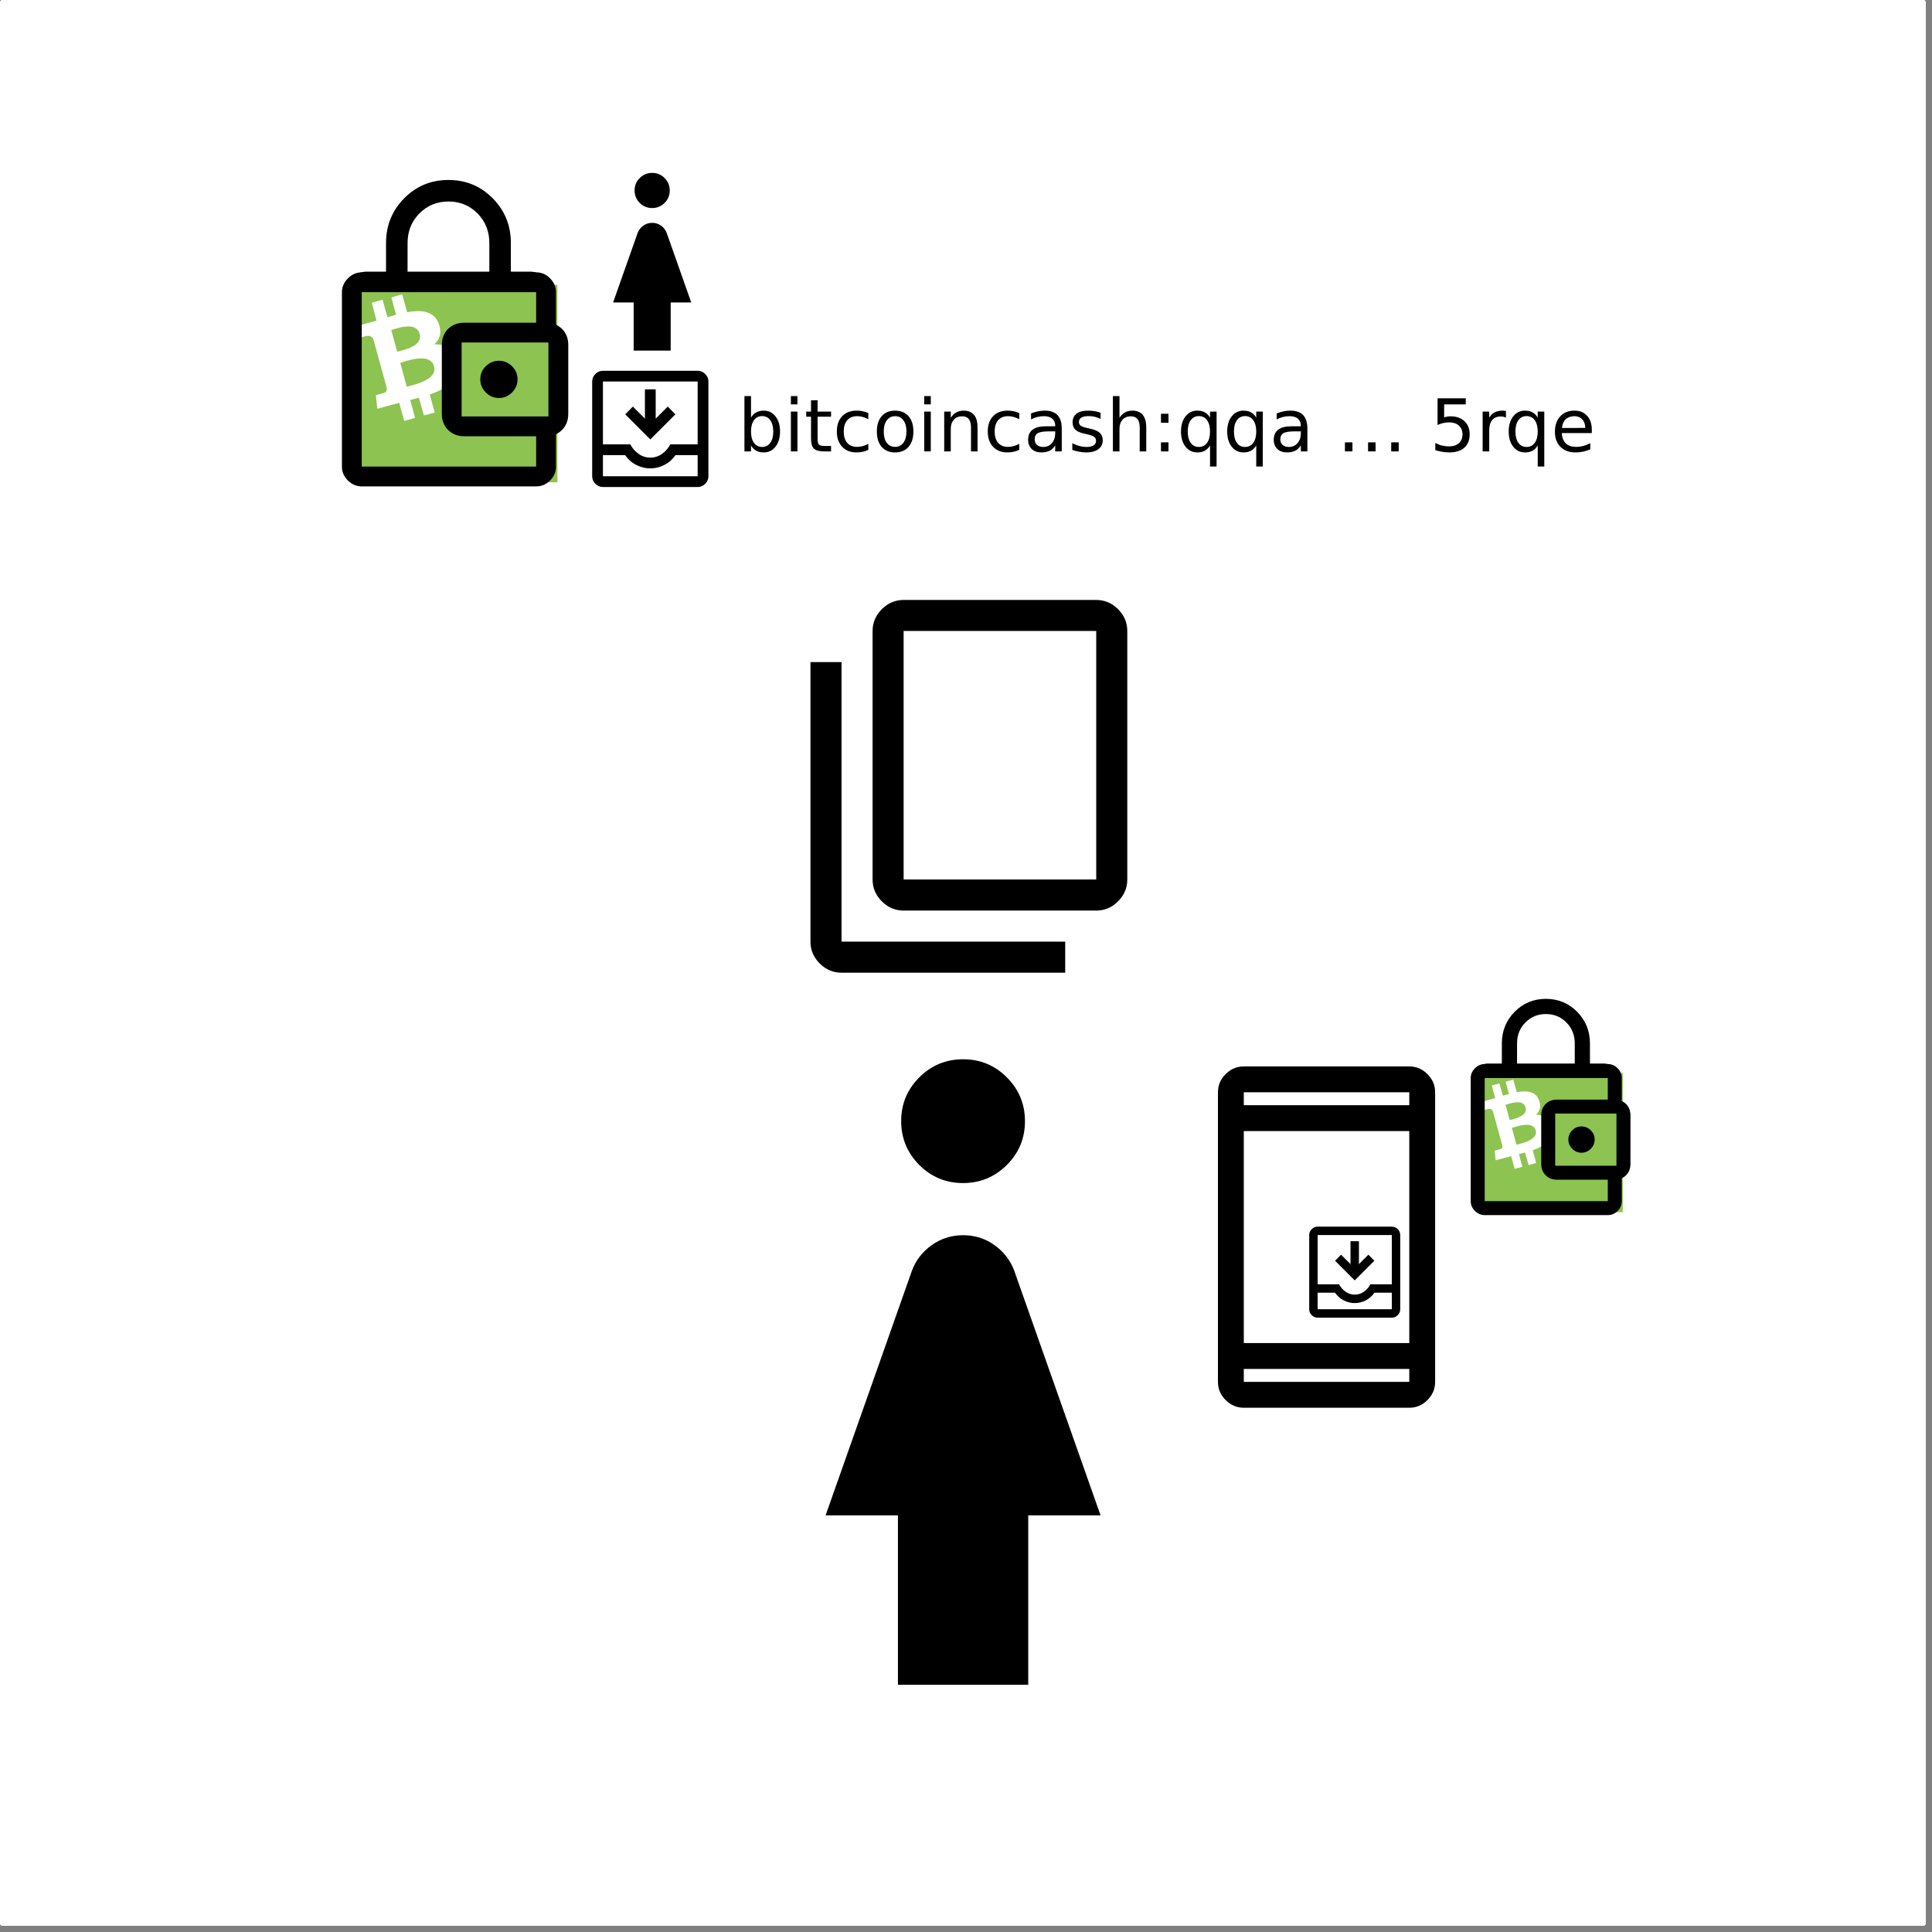 <?xml version="1.0" encoding="UTF-8" standalone="no"?>
<svg
   xmlns:dc="http://purl.org/dc/elements/1.1/"
   xmlns:cc="http://creativecommons.org/ns#"
   xmlns:rdf="http://www.w3.org/1999/02/22-rdf-syntax-ns#"
   xmlns:svg="http://www.w3.org/2000/svg"
   xmlns="http://www.w3.org/2000/svg"
   xmlns:sodipodi="http://sodipodi.sourceforge.net/DTD/sodipodi-0.dtd"
   xmlns:inkscape="http://www.inkscape.org/namespaces/inkscape"
   width="400"
   height="400"
   version="1.1"
   viewBox="0 0 105.83 105.83"
   id="svg8538"
   sodipodi:docname="08.svg"
   inkscape:version="1.0.2 (e86c870879, 2021-01-15)">
  <rect x="0" y="0" width="105.83" height="105.83" fill="#808080" stroke="none"/>
  <defs
     id="defs8542" />
  <sodipodi:namedview
     pagecolor="#ffffff"
     bordercolor="#666666"
     borderopacity="1"
     objecttolerance="10"
     gridtolerance="10"
     guidetolerance="10"
     inkscape:pageopacity="0"
     inkscape:pageshadow="2"
     inkscape:window-width="1786"
     inkscape:window-height="986"
     id="namedview8540"
     showgrid="false"
     inkscape:zoom="1.2652484"
     inkscape:cx="81.223537"
     inkscape:cy="308.61154"
     inkscape:window-x="0"
     inkscape:window-y="0"
     inkscape:window-maximized="0"
     inkscape:current-layer="svg8538"
     inkscape:document-rotation="0" />
  <rect
     style="display:inline;fill:#ffffff;fill-opacity:1;stroke:none;stroke-width:0.342;stroke-linejoin:round;stroke-miterlimit:4;stroke-dasharray:none;stroke-dashoffset:7.35;stroke-opacity:1"
     id="rect49606"
     width="105.488"
     height="105.488"
     x="0"
     y="0"
     ry="0.133" />
  <rect
     width="105.49"
     height="105.49"
     ry=".133"
     fill="#fff"
     id="rect8462"
     style="fill:#ffffff" />
  <path
     d="m52.751 64.805q-1.406 0-2.397-0.994-0.99-0.994-0.99-2.4t0.994-2.397q0.994-0.99 2.4-0.99t2.397 0.994q0.99 0.994 0.99 2.4 0 1.406-0.994 2.397-0.994 0.99-2.4 0.99zm-3.565 27.481v-9.279h-3.962l4.729-13.401q0.321-0.857 1.084-1.401 0.763-0.544 1.722-0.544 0.959 0 1.718 0.544 0.758 0.544 1.08 1.401l4.729 13.401h-3.962v9.279z"
     stroke-width=".054"
     id="path8478" />
  <path
     d="m 68.132,77.113 q -0.574,0 -0.995,-0.421 -0.421,-0.421 -0.421,-0.995 V 59.832 q 0,-0.574 0.421,-0.995 0.421,-0.421 0.995,-0.421 h 9.065 q 0.574,0 0.995,0.421 0.421,0.421 0.421,0.995 v 15.865 q 0,0.574 -0.421,0.995 -0.421,0.421 -0.995,0.421 z m 0,-2.125 v 0.708 h 9.065 v -0.708 z m 0,-1.417 h 9.065 V 61.956 h -9.065 z m 0,-13.032 h 9.065 v -0.708 h -9.065 z m 0,0 v -0.708 z m 0,14.449 v 0.708 z"
     stroke-width="0.021"
     id="path8480" />
  <path
     d="m 72.176,72.178 q -0.187,0 -0.324,-0.137 -0.137,-0.137 -0.137,-0.324 v -4.064 q 0,-0.187 0.137,-0.324 0.137,-0.137 0.324,-0.137 h 4.064 q 0.187,0 0.324,0.137 0.137,0.137 0.137,0.324 v 4.064 q 0,0.187 -0.137,0.324 -0.137,0.137 -0.324,0.137 z m 0,-0.462 h 4.064 v -0.905 h -0.951 q -0.189,0.272 -0.477,0.42 -0.287,0.148 -0.604,0.148 -0.316,0 -0.604,-0.148 -0.287,-0.148 -0.477,-0.42 h -0.951 z m 2.033,-0.799 q 0.276,0 0.5,-0.159 0.224,-0.159 0.358,-0.409 h 1.173 v -2.697 h -4.064 v 2.697 h 1.173 q 0.134,0.249 0.359,0.409 0.225,0.159 0.501,0.159 z m -0.001,-0.78 -1.076,-1.076 0.328,-0.332 0.517,0.517 v -1.256 h 0.462 v 1.256 l 0.517,-0.517 0.328,0.332 z m -2.032,1.579 h 4.064 z"
     stroke-width="0.007"
     id="path8530" />
  <path
     d="m 49.499,49.879 q -0.689,0 -1.195,-0.506 -0.506,-0.506 -0.506,-1.195 v -13.613 q 0,-0.689 0.506,-1.195 0.506,-0.506 1.195,-0.506 h 10.55 q 0.689,0 1.195,0.506 0.506,0.506 0.506,1.195 v 13.613 q 0,0.689 -0.506,1.195 -0.506,0.506 -1.195,0.506 z m 0,-1.702 h 10.55 v -13.613 h -10.55 z m -3.403,5.105 q -0.689,0 -1.195,-0.506 -0.506,-0.506 -0.506,-1.195 v -15.315 h 1.702 v 15.315 h 12.252 v 1.702 z m 3.403,-5.105 v -13.613 z"
     stroke-width="0.026"
     id="path8536" />
  <g
     id="g9985-3"
     transform="matrix(0.494,0,0,0.494,21.639,49.747)">
    <g
       id="g9973-6">
      <path
         d="m 124.414,17.231 h 6.4 v -2.24 c 0,-0.921 -0.309,-1.692 -0.926,-2.316 -0.618,-0.623 -1.375,-0.935 -2.273,-0.935 -0.898,0 -1.656,0.312 -2.273,0.935 -0.618,0.623 -0.926,1.395 -0.926,2.316 z m 4.581,14.045 h -7.781 c -0.443,0 -0.835,-0.17 -1.175,-0.509 -0.34,-0.34 -0.509,-0.731 -0.509,-1.175 V 18.915 c 0,-0.443 0.17,-0.835 0.509,-1.175 0.34,-0.34 0.731,-0.509 1.175,-0.509 h 1.516 v -2.24 c 0,-1.375 0.473,-2.542 1.419,-3.499 0.946,-0.957 2.101,-1.436 3.465,-1.436 1.364,0 2.519,0.479 3.465,1.436 0.946,0.957 1.419,2.123 1.419,3.499 v 2.24 h 1.516 c 0.443,0 0.835,0.17 1.175,0.509 0.34,0.34 0.509,0.731 0.509,1.175 v 1.903 c -0.247,-0.067 -0.504,-0.115 -0.77,-0.143 -0.267,-0.028 -0.571,-0.042 -0.914,-0.042 v -1.718 h -12.799 v 10.677 h 6.854 c 0.124,0.326 0.253,0.613 0.387,0.863 0.135,0.25 0.314,0.523 0.539,0.821 z m -7.781,-12.361 v 10.677 z"
         stroke-width="0.025"
         id="path26-1" />
    </g>
    <g
       transform="matrix(1.603,0,0,1.603,-11.128,-76.267)"
       id="g14-3-2">
      <g
         transform="matrix(0.01,0,0,0.01,80.698,59.929)"
         id="g58-6-7-9">
        <rect
           style="fill:#8dc351;fill-opacity:1;stroke-width:65.595;stroke-linejoin:round;stroke-dashoffset:7.35"
           id="rect3960-5-3"
           width="1000.355"
           height="963.94"
           x="116.863"
           y="-95.88" />
        <g
           transform="matrix(0.042,0,0,0.042,75.616,54.993)"
           fill="#8dc351"
           id="g52-2-9-1">
          <path
             d="m 7525,15989 c -349,-23 -745,-74 -1074,-139 -1411,-279 -2741,-944 -3806,-1903 -103,-94 -479,-466 -575,-572 -245,-266 -540,-648 -754,-974 -84,-128 -216,-339 -216,-346 0,-2 -17,-32 -38,-66 -48,-80 -130,-233 -220,-414 C 359,10611 82,9566 10,8445 -3,8240 -3,7750 10,7545 113,5935 655,4458 1610,3185 c 239,-319 428,-535 744,-850 286,-286 436,-420 706,-632 C 4666,442 6732,-162 8765,35 c 1734,169 3354,891 4645,2071 632,577 1156,1241 1589,2014 64,113 231,450 301,605 345,767 574,1625 659,2470 32,311 41,496 41,810 0,808 -118,1588 -356,2359 -526,1697 -1613,3186 -3064,4197 -1216,848 -2616,1332 -4135,1429 -181,11 -740,11 -920,-1 z"
             id="path50-9-2-9" />
        </g>
        <g
           transform="matrix(0.061,0,0,0.061,-103.828,-229.35)"
           fill="#ffffff"
           id="g56-1-2-4">
          <path
             d="m 7751,13046 c -6,-17 -62,-222 -127,-456 -195,-713 -262,-951 -266,-956 -3,-2 -398,103 -879,234 -481,131 -875,238 -877,237 -3,-3 -112,-1041 -112,-1071 0,-17 8,-23 33,-28 75,-14 558,-147 627,-172 101,-38 181,-113 204,-193 28,-95 21,-155 -43,-390 -33,-119 -139,-504 -236,-856 -97,-352 -239,-867 -315,-1145 -76,-278 -193,-703 -260,-945 -67,-242 -142,-514 -166,-605 -25,-91 -57,-185 -72,-210 -44,-77 -110,-138 -190,-177 -67,-34 -84,-38 -171,-41 -134,-6 -233,16 -734,162 -81,23 -120,30 -122,22 -7,-20 -247,-901 -249,-910 0,-4 87,-33 194,-62 107,-30 499,-138 870,-241 371,-102 678,-189 682,-192 4,-3 -81,-323 -188,-711 -107,-388 -192,-710 -190,-715 2,-6 28,-17 57,-24 30,-8 222,-61 428,-117 206,-57 376,-103 377,-101 1,1 88,315 193,697 106,382 194,696 196,698 2,2 137,-35 302,-83 164,-48 318,-92 343,-100 35,-10 44,-17 42,-31 -2,-11 -87,-320 -188,-689 -101,-368 -184,-674 -184,-680 0,-9 858,-250 865,-243 2,2 91,322 198,711 107,389 196,710 199,712 2,3 42,-2 89,-10 416,-74 899,-94 1184,-51 672,104 1078,440 1283,1061 196,592 97,1085 -302,1499 l -73,76 h 118 c 828,0 1344,393 1564,1190 130,470 135,910 15,1273 -41,126 -137,313 -218,427 -145,205 -419,444 -699,612 -277,166 -754,378 -1083,483 -30,10 -58,20 -62,24 -4,3 71,290 166,636 96,347 185,671 198,721 l 25,91 -426,117 c -234,64 -431,116 -436,116 -6,0 -98,-318 -204,-707 -107,-390 -195,-709 -196,-710 -1,-2 -143,35 -316,81 -173,46 -329,87 -346,91 -18,3 -33,12 -33,18 0,11 16,68 259,952 71,259 128,471 126,473 -1,1 -196,56 -433,121 l -431,118 z m 442,-2762 c 928,-243 1429,-470 1733,-785 93,-98 132,-151 179,-252 54,-113 70,-186 69,-317 0,-211 -79,-419 -214,-563 -317,-339 -883,-384 -1824,-143 -226,58 -696,197 -696,207 0,4 117,433 260,953 143,520 260,948 260,951 0,10 22,5 233,-51 z M 7391,7495 c 657,-172 1015,-321 1295,-540 97,-76 161,-145 225,-243 60,-91 87,-161 107,-277 19,-113 7,-234 -39,-369 -102,-305 -310,-473 -660,-532 -82,-13 -140,-16 -298,-11 -227,6 -400,32 -681,103 -171,42 -609,170 -618,179 -4,4 126,484 431,1588 24,87 46,147 53,147 6,0 90,-20 185,-45 z"
             fill="#ffffff"
             id="path54-2-8-7" />
        </g>
      </g>
      <path
         d="m 89.015,64.495 q 0.368,0 0.639,-0.271 0.271,-0.271 0.271,-0.643 0,-0.373 -0.271,-0.639 -0.271,-0.266 -0.639,-0.266 -0.368,0 -0.639,0.266 -0.271,0.266 -0.271,0.639 0,0.372 0.271,0.643 0.271,0.271 0.639,0.271 z m -6.696,2.835 v 0.513 -8.514 z m 0,1.48 q -0.382,0 -0.675,-0.288 -0.293,-0.288 -0.293,-0.68 v -8.514 q 0,-0.382 0.293,-0.675 0.293,-0.293 0.675,-0.293 h 8.514 q 0.392,0 0.68,0.293 0.288,0.293 0.288,0.675 v 1.78 h -0.968 v -1.78 h -8.514 v 8.514 h 8.514 v -1.771 h 0.968 v 1.771 q 0,0.392 -0.288,0.68 -0.288,0.288 -0.68,0.288 z m 5.012,-2.448 q -0.489,0 -0.796,-0.307 -0.307,-0.307 -0.307,-0.786 v -3.357 q 0,-0.489 0.307,-0.791 0.307,-0.302 0.796,-0.302 h 3.967 q 0.489,0 0.796,0.302 0.307,0.302 0.307,0.791 v 3.357 q 0,0.479 -0.307,0.786 -0.307,0.307 -0.796,0.307 z m 4.102,-0.968 v -3.609 h -4.238 v 3.609 z"
         stroke-width="0.015"
         id="path12-9-8" />
    </g>
  </g>
  <path
     d="m 35.723,11.396 q -0.4,0 -0.681,-0.282 -0.281,-0.282 -0.281,-0.682 0,-0.4 0.282,-0.681 0.282,-0.281 0.682,-0.281 0.4,0 0.681,0.282 0.281,0.282 0.281,0.682 0,0.4 -0.282,0.681 -0.282,0.281 -0.682,0.281 z m -1.013,7.809 v -2.637 h -1.126 l 1.344,-3.808 q 0.091,-0.243 0.308,-0.398 0.217,-0.155 0.489,-0.155 0.273,0 0.488,0.155 0.216,0.155 0.307,0.398 l 1.344,3.808 h -1.126 v 2.637 z"
     stroke-width="0.015"
     id="path8466-2" />
  <path
     d="m 33.027,26.677 q -0.239,0 -0.414,-0.175 -0.175,-0.175 -0.175,-0.414 v -5.189 q 0,-0.239 0.175,-0.414 0.175,-0.175 0.414,-0.175 h 5.189 q 0.239,0 0.414,0.175 0.175,0.175 0.175,0.414 v 5.189 q 0,0.239 -0.175,0.414 -0.175,0.175 -0.414,0.175 z m 0,-0.59 h 5.189 V 24.931 H 37.002 q -0.242,0.348 -0.609,0.537 -0.367,0.189 -0.771,0.189 -0.404,0 -0.771,-0.189 -0.367,-0.189 -0.609,-0.537 h -1.215 z m 2.596,-1.02 q 0.352,0 0.638,-0.203 0.286,-0.203 0.457,-0.522 h 1.498 v -3.444 h -5.189 v 3.444 h 1.498 q 0.171,0.318 0.458,0.522 0.287,0.203 0.64,0.203 z m -0.001,-0.997 -1.374,-1.374 0.419,-0.425 0.66,0.66 v -1.604 h 0.59 v 1.604 l 0.66,-0.66 0.419,0.425 z m -2.595,2.017 h 5.189 z"
     stroke-width="0.009"
     id="path8534-0" />
  <g
     id="g9985-6"
     transform="matrix(0.7,0,0,0.7,-64.765,2.819)">
    <g
       id="g9973-8">
      <path
         d="m 124.414,17.231 h 6.4 v -2.24 c 0,-0.921 -0.309,-1.692 -0.926,-2.316 -0.618,-0.623 -1.375,-0.935 -2.273,-0.935 -0.898,0 -1.656,0.312 -2.273,0.935 -0.618,0.623 -0.926,1.395 -0.926,2.316 z m 4.581,14.045 h -7.781 c -0.443,0 -0.835,-0.17 -1.175,-0.509 -0.34,-0.34 -0.509,-0.731 -0.509,-1.175 V 18.915 c 0,-0.443 0.17,-0.835 0.509,-1.175 0.34,-0.34 0.731,-0.509 1.175,-0.509 h 1.516 v -2.24 c 0,-1.375 0.473,-2.542 1.419,-3.499 0.946,-0.957 2.101,-1.436 3.465,-1.436 1.364,0 2.519,0.479 3.465,1.436 0.946,0.957 1.419,2.123 1.419,3.499 v 2.24 h 1.516 c 0.443,0 0.835,0.17 1.175,0.509 0.34,0.34 0.509,0.731 0.509,1.175 v 1.903 c -0.247,-0.067 -0.504,-0.115 -0.77,-0.143 -0.267,-0.028 -0.571,-0.042 -0.914,-0.042 v -1.718 h -12.799 v 10.677 h 6.854 c 0.124,0.326 0.253,0.613 0.387,0.863 0.135,0.25 0.314,0.523 0.539,0.821 z m -7.781,-12.361 v 10.677 z"
         stroke-width="0.025"
         id="path26-9" />
    </g>
    <g
       transform="matrix(1.603,0,0,1.603,-11.128,-76.267)"
       id="g14-3-9">
      <g
         transform="matrix(0.01,0,0,0.01,80.698,59.929)"
         id="g58-6-7-2">
        <rect
           style="fill:#8dc351;fill-opacity:1;stroke-width:65.595;stroke-linejoin:round;stroke-dashoffset:7.35"
           id="rect3960-5-6"
           width="1000.355"
           height="963.94"
           x="116.863"
           y="-95.88" />
        <g
           transform="matrix(0.042,0,0,0.042,75.616,54.993)"
           fill="#8dc351"
           id="g52-2-9-6">
          <path
             d="m 7525,15989 c -349,-23 -745,-74 -1074,-139 -1411,-279 -2741,-944 -3806,-1903 -103,-94 -479,-466 -575,-572 -245,-266 -540,-648 -754,-974 -84,-128 -216,-339 -216,-346 0,-2 -17,-32 -38,-66 -48,-80 -130,-233 -220,-414 C 359,10611 82,9566 10,8445 -3,8240 -3,7750 10,7545 113,5935 655,4458 1610,3185 c 239,-319 428,-535 744,-850 286,-286 436,-420 706,-632 C 4666,442 6732,-162 8765,35 c 1734,169 3354,891 4645,2071 632,577 1156,1241 1589,2014 64,113 231,450 301,605 345,767 574,1625 659,2470 32,311 41,496 41,810 0,808 -118,1588 -356,2359 -526,1697 -1613,3186 -3064,4197 -1216,848 -2616,1332 -4135,1429 -181,11 -740,11 -920,-1 z"
             id="path50-9-2-4" />
        </g>
        <g
           transform="matrix(0.061,0,0,0.061,-103.828,-229.35)"
           fill="#ffffff"
           id="g56-1-2-9">
          <path
             d="m 7751,13046 c -6,-17 -62,-222 -127,-456 -195,-713 -262,-951 -266,-956 -3,-2 -398,103 -879,234 -481,131 -875,238 -877,237 -3,-3 -112,-1041 -112,-1071 0,-17 8,-23 33,-28 75,-14 558,-147 627,-172 101,-38 181,-113 204,-193 28,-95 21,-155 -43,-390 -33,-119 -139,-504 -236,-856 -97,-352 -239,-867 -315,-1145 -76,-278 -193,-703 -260,-945 -67,-242 -142,-514 -166,-605 -25,-91 -57,-185 -72,-210 -44,-77 -110,-138 -190,-177 -67,-34 -84,-38 -171,-41 -134,-6 -233,16 -734,162 -81,23 -120,30 -122,22 -7,-20 -247,-901 -249,-910 0,-4 87,-33 194,-62 107,-30 499,-138 870,-241 371,-102 678,-189 682,-192 4,-3 -81,-323 -188,-711 -107,-388 -192,-710 -190,-715 2,-6 28,-17 57,-24 30,-8 222,-61 428,-117 206,-57 376,-103 377,-101 1,1 88,315 193,697 106,382 194,696 196,698 2,2 137,-35 302,-83 164,-48 318,-92 343,-100 35,-10 44,-17 42,-31 -2,-11 -87,-320 -188,-689 -101,-368 -184,-674 -184,-680 0,-9 858,-250 865,-243 2,2 91,322 198,711 107,389 196,710 199,712 2,3 42,-2 89,-10 416,-74 899,-94 1184,-51 672,104 1078,440 1283,1061 196,592 97,1085 -302,1499 l -73,76 h 118 c 828,0 1344,393 1564,1190 130,470 135,910 15,1273 -41,126 -137,313 -218,427 -145,205 -419,444 -699,612 -277,166 -754,378 -1083,483 -30,10 -58,20 -62,24 -4,3 71,290 166,636 96,347 185,671 198,721 l 25,91 -426,117 c -234,64 -431,116 -436,116 -6,0 -98,-318 -204,-707 -107,-390 -195,-709 -196,-710 -1,-2 -143,35 -316,81 -173,46 -329,87 -346,91 -18,3 -33,12 -33,18 0,11 16,68 259,952 71,259 128,471 126,473 -1,1 -196,56 -433,121 l -431,118 z m 442,-2762 c 928,-243 1429,-470 1733,-785 93,-98 132,-151 179,-252 54,-113 70,-186 69,-317 0,-211 -79,-419 -214,-563 -317,-339 -883,-384 -1824,-143 -226,58 -696,197 -696,207 0,4 117,433 260,953 143,520 260,948 260,951 0,10 22,5 233,-51 z M 7391,7495 c 657,-172 1015,-321 1295,-540 97,-76 161,-145 225,-243 60,-91 87,-161 107,-277 19,-113 7,-234 -39,-369 -102,-305 -310,-473 -660,-532 -82,-13 -140,-16 -298,-11 -227,6 -400,32 -681,103 -171,42 -609,170 -618,179 -4,4 126,484 431,1588 24,87 46,147 53,147 6,0 90,-20 185,-45 z"
             fill="#ffffff"
             id="path54-2-8-5" />
        </g>
      </g>
      <path
         d="m 89.015,64.495 q 0.368,0 0.639,-0.271 0.271,-0.271 0.271,-0.643 0,-0.373 -0.271,-0.639 -0.271,-0.266 -0.639,-0.266 -0.368,0 -0.639,0.266 -0.271,0.266 -0.271,0.639 0,0.372 0.271,0.643 0.271,0.271 0.639,0.271 z m -6.696,2.835 v 0.513 -8.514 z m 0,1.48 q -0.382,0 -0.675,-0.288 -0.293,-0.288 -0.293,-0.68 v -8.514 q 0,-0.382 0.293,-0.675 0.293,-0.293 0.675,-0.293 h 8.514 q 0.392,0 0.68,0.293 0.288,0.293 0.288,0.675 v 1.78 h -0.968 v -1.78 h -8.514 v 8.514 h 8.514 v -1.771 h 0.968 v 1.771 q 0,0.392 -0.288,0.68 -0.288,0.288 -0.68,0.288 z m 5.012,-2.448 q -0.489,0 -0.796,-0.307 -0.307,-0.307 -0.307,-0.786 v -3.357 q 0,-0.489 0.307,-0.791 0.307,-0.302 0.796,-0.302 h 3.967 q 0.489,0 0.796,0.302 0.307,0.302 0.307,0.791 v 3.357 q 0,0.479 -0.307,0.786 -0.307,0.307 -0.796,0.307 z m 4.102,-0.968 v -3.609 h -4.238 v 3.609 z"
         stroke-width="0.015"
         id="path12-9-0" />
    </g>
  </g>
  <g
     stroke-width="0.265"
     aria-label="bitcoincash:qqa ... 5rqe"
     id="g52"
     transform="matrix(0.471,0,0,0.471,38.951,-7.055)">
    <path
       d="m 7.232,65.166 q 0,-0.839 -0.347,-1.315 -0.343,-0.48 -0.947,-0.48 -0.604,0 -0.951,0.48 -0.343,0.475 -0.343,1.315 0,0.839 0.343,1.319 0.347,0.475 0.951,0.475 0.604,0 0.947,-0.475 Q 7.232,66.005 7.232,65.166 Z m -2.588,-1.616 q 0.24,-0.413 0.604,-0.612 0.368,-0.203 0.876,-0.203 0.843,0 1.368,0.67 0.529,0.67 0.529,1.761 0,1.091 -0.529,1.761 -0.525,0.67 -1.368,0.67 -0.508,0 -0.876,-0.198 -0.364,-0.203 -0.604,-0.616 v 0.695 H 3.879 v -6.433 H 4.644 Z"
       id="path8" />
    <path
       d="m 9.283,62.846 h 0.761 v 4.63 H 9.283 Z m 0,-1.802 h 0.761 v 0.963 H 9.283 Z"
       id="path10" />
    <path
       d="m 12.387,61.532 v 1.315 h 1.567 v 0.591 H 12.387 v 2.514 q 0,0.566 0.153,0.728 0.157,0.161 0.633,0.161 h 0.781 v 0.637 h -0.781 q -0.881,0 -1.215,-0.327 -0.335,-0.331 -0.335,-1.199 v -2.514 h -0.558 v -0.591 h 0.558 v -1.315 z"
       id="path12" />
    <path
       d="m 18.287,63.024 v 0.711 q -0.322,-0.178 -0.649,-0.265 -0.322,-0.091 -0.653,-0.091 -0.74,0 -1.149,0.471 -0.409,0.467 -0.409,1.315 0,0.847 0.409,1.319 0.409,0.467 1.149,0.467 0.331,0 0.653,-0.087 0.327,-0.091 0.649,-0.269 v 0.703 q -0.318,0.149 -0.661,0.223 -0.339,0.074 -0.723,0.074 -1.046,0 -1.662,-0.657 -0.616,-0.657 -0.616,-1.774 0,-1.133 0.62,-1.782 0.624,-0.649 1.707,-0.649 0.351,0 0.686,0.074 0.335,0.07 0.649,0.215 z"
       id="path14" />
    <path
       d="m 21.404,63.38 q -0.612,0 -0.967,0.48 -0.356,0.475 -0.356,1.306 0,0.831 0.351,1.31 0.356,0.475 0.972,0.475 0.608,0 0.963,-0.48 0.356,-0.48 0.356,-1.306 0,-0.823 -0.356,-1.302 -0.356,-0.484 -0.963,-0.484 z m 0,-0.645 q 0.992,0 1.559,0.645 0.566,0.645 0.566,1.786 0,1.137 -0.566,1.786 -0.566,0.645 -1.559,0.645 -0.996,0 -1.563,-0.645 -0.562,-0.649 -0.562,-1.786 0,-1.141 0.562,-1.786 0.566,-0.645 1.563,-0.645 z"
       id="path16" />
    <path
       d="m 24.79,62.846 h 0.761 v 4.63 H 24.79 Z m 0,-1.802 h 0.761 v 0.963 H 24.79 Z"
       id="path18" />
    <path
       d="m 30.991,64.682 v 2.795 h -0.761 v -2.77 q 0,-0.657 -0.256,-0.984 -0.256,-0.327 -0.769,-0.327 -0.616,0 -0.972,0.393 -0.356,0.393 -0.356,1.071 v 2.617 H 27.113 v -4.63 h 0.765 v 0.719 q 0.273,-0.418 0.641,-0.624 0.372,-0.207 0.856,-0.207 0.798,0 1.207,0.496 0.409,0.492 0.409,1.451 z"
       id="path20" />
    <path
       d="m 35.84,63.024 v 0.711 q -0.322,-0.178 -0.649,-0.265 -0.322,-0.091 -0.653,-0.091 -0.74,0 -1.149,0.471 -0.409,0.467 -0.409,1.315 0,0.847 0.409,1.319 0.409,0.467 1.149,0.467 0.331,0 0.653,-0.087 0.327,-0.091 0.649,-0.269 v 0.703 q -0.318,0.149 -0.661,0.223 -0.339,0.074 -0.723,0.074 -1.046,0 -1.662,-0.657 -0.616,-0.657 -0.616,-1.774 0,-1.133 0.62,-1.782 0.624,-0.649 1.707,-0.649 0.351,0 0.686,0.074 0.335,0.07 0.649,0.215 z"
       id="path22" />
    <path
       d="m 39.267,65.149 q -0.922,0 -1.277,0.211 -0.355,0.211 -0.356,0.719 0,0.405 0.265,0.645 0.269,0.236 0.728,0.236 0.633,0 1.013,-0.446 0.384,-0.451 0.384,-1.195 v -0.17 z m 1.517,-0.314 v 2.642 h -0.761 v -0.703 q -0.26,0.422 -0.649,0.624 -0.389,0.198 -0.951,0.198 -0.711,0 -1.133,-0.397 -0.418,-0.401 -0.418,-1.071 0,-0.781 0.521,-1.178 0.525,-0.397 1.563,-0.397 h 1.067 v -0.074 q 0,-0.525 -0.347,-0.81 -0.343,-0.289 -0.967,-0.289 -0.397,0 -0.773,0.095 -0.376,0.095 -0.723,0.285 v -0.703 q 0.418,-0.161 0.81,-0.24 0.393,-0.083 0.765,-0.083 1.005,0 1.501,0.521 0.496,0.521 0.496,1.579 z"
       id="path24" />
    <path
       d="m 45.303,62.983 v 0.719 q -0.322,-0.165 -0.67,-0.248 -0.347,-0.083 -0.719,-0.083 -0.566,0 -0.852,0.174 -0.281,0.174 -0.281,0.521 0,0.265 0.203,0.418 0.203,0.149 0.814,0.285 l 0.26,0.058 q 0.81,0.174 1.149,0.492 0.343,0.314 0.343,0.881 0,0.645 -0.513,1.021 -0.508,0.376 -1.401,0.376 -0.372,0 -0.777,-0.074 -0.401,-0.07 -0.847,-0.215 v -0.785 q 0.422,0.219 0.831,0.331 0.409,0.107 0.81,0.107 0.537,0 0.827,-0.182 0.289,-0.186 0.289,-0.521 0,-0.31 -0.211,-0.475 -0.207,-0.165 -0.914,-0.318 l -0.265,-0.062 q -0.707,-0.149 -1.021,-0.455 -0.314,-0.31 -0.314,-0.847 0,-0.653 0.463,-1.009 0.463,-0.356 1.315,-0.356 0.422,0 0.794,0.062 0.372,0.062 0.686,0.186 z"
       id="path26-4" />
    <path
       d="m 50.611,64.682 v 2.795 h -0.761 v -2.77 q 0,-0.657 -0.256,-0.984 -0.256,-0.327 -0.769,-0.327 -0.616,0 -0.972,0.393 -0.356,0.393 -0.356,1.071 v 2.617 h -0.765 v -6.433 H 47.498 v 2.522 q 0.273,-0.418 0.641,-0.624 0.372,-0.207 0.856,-0.207 0.798,0 1.207,0.496 0.409,0.492 0.409,1.451 z"
       id="path28" />
    <path
       d="m 52.323,66.426 h 0.872 v 1.05 H 52.323 Z m 0,-3.328 h 0.872 v 1.05 H 52.323 Z"
       id="path30" />
    <path
       d="m 55.436,65.166 q 0,0.839 0.343,1.319 0.347,0.475 0.951,0.475 0.604,0 0.951,-0.475 0.347,-0.48 0.347,-1.319 0,-0.839 -0.347,-1.315 -0.347,-0.48 -0.951,-0.48 -0.604,0 -0.951,0.48 Q 55.436,64.327 55.436,65.166 Z m 2.592,1.616 q -0.24,0.413 -0.608,0.616 -0.364,0.198 -0.876,0.198 -0.839,0 -1.368,-0.67 -0.525,-0.67 -0.525,-1.761 0,-1.091 0.525,-1.761 0.529,-0.67 1.368,-0.67 0.513,0 0.876,0.203 0.368,0.198 0.608,0.612 v -0.703 h 0.761 v 6.391 H 58.028 Z"
       id="path32" />
    <path
       d="m 60.81,65.166 q 0,0.839 0.343,1.319 0.347,0.475 0.951,0.475 0.604,0 0.951,-0.475 0.347,-0.48 0.347,-1.319 0,-0.839 -0.347,-1.315 -0.347,-0.48 -0.951,-0.48 -0.604,0 -0.951,0.48 Q 60.81,64.327 60.81,65.166 Z m 2.592,1.616 q -0.24,0.413 -0.608,0.616 -0.364,0.198 -0.876,0.198 -0.839,0 -1.368,-0.67 -0.525,-0.67 -0.525,-1.761 0,-1.091 0.525,-1.761 0.529,-0.67 1.368,-0.67 0.513,0 0.876,0.203 0.368,0.198 0.608,0.612 v -0.703 h 0.761 v 6.391 H 63.402 Z"
       id="path34" />
    <path
       d="m 67.834,65.149 q -0.922,0 -1.277,0.211 -0.355,0.211 -0.356,0.719 0,0.405 0.265,0.645 0.269,0.236 0.728,0.236 0.633,0 1.013,-0.446 0.384,-0.451 0.384,-1.195 v -0.17 z m 1.517,-0.314 v 2.642 h -0.761 v -0.703 q -0.26,0.422 -0.649,0.624 -0.389,0.198 -0.951,0.198 -0.711,0 -1.133,-0.397 -0.418,-0.401 -0.418,-1.071 0,-0.781 0.521,-1.178 0.525,-0.397 1.563,-0.397 h 1.067 v -0.074 q 0,-0.525 -0.347,-0.81 -0.343,-0.289 -0.967,-0.289 -0.397,0 -0.773,0.095 -0.376,0.095 -0.723,0.285 v -0.703 q 0.418,-0.161 0.81,-0.24 0.393,-0.083 0.765,-0.083 1.005,0 1.501,0.521 0.496,0.521 0.496,1.579 z"
       id="path36" />
    <path
       d="m 73.717,66.426 h 0.872 v 1.05 H 73.717 Z"
       id="path38" />
    <path
       d="m 76.408,66.426 h 0.872 v 1.05 H 76.408 Z"
       id="path40" />
    <path
       d="m 79.1,66.426 h 0.872 v 1.05 H 79.1 Z"
       id="path42" />
    <path
       d="m 84.491,61.304 h 3.278 v 0.703 h -2.514 v 1.513 q 0.182,-0.062 0.364,-0.091 0.182,-0.033 0.364,-0.033 1.034,0 1.637,0.566 0.604,0.566 0.604,1.534 0,0.996 -0.62,1.55 -0.62,0.55 -1.749,0.55 -0.389,0 -0.794,-0.066 -0.401,-0.066 -0.831,-0.198 v -0.839 q 0.372,0.203 0.769,0.302 0.397,0.099 0.839,0.099 0.715,0 1.133,-0.376 0.418,-0.376 0.418,-1.021 0,-0.645 -0.418,-1.021 -0.418,-0.376 -1.133,-0.376 -0.335,0 -0.67,0.074 -0.331,0.074 -0.678,0.232 z"
       id="path44" />
    <path
       d="m 92.445,63.557 q -0.128,-0.074 -0.281,-0.107 -0.149,-0.037 -0.331,-0.037 -0.645,0 -0.992,0.422 -0.343,0.418 -0.343,1.203 v 2.439 h -0.765 v -4.63 h 0.765 v 0.719 q 0.24,-0.422 0.624,-0.624 0.384,-0.207 0.934,-0.207 0.079,0 0.174,0.012 0.095,0.008 0.211,0.029 z"
       id="path46" />
    <path
       d="m 93.548,65.166 q 0,0.839 0.343,1.319 0.347,0.475 0.951,0.475 0.604,0 0.951,-0.475 0.347,-0.48 0.347,-1.319 0,-0.839 -0.347,-1.315 -0.347,-0.48 -0.951,-0.48 -0.604,0 -0.951,0.48 Q 93.548,64.327 93.548,65.166 Z m 2.592,1.616 q -0.24,0.413 -0.608,0.616 -0.364,0.198 -0.876,0.198 -0.839,0 -1.368,-0.67 -0.525,-0.67 -0.525,-1.761 0,-1.091 0.525,-1.761 0.529,-0.67 1.368,-0.67 0.513,0 0.876,0.203 0.368,0.198 0.608,0.612 v -0.703 h 0.761 v 6.391 H 96.14 Z"
       id="path48" />
    <path
       d="m 102.43,64.971 v 0.372 h -3.498 q 0.05,0.785 0.471,1.199 0.426,0.409 1.182,0.409 0.438,0 0.847,-0.107 0.413,-0.107 0.819,-0.322 v 0.719 q -0.409,0.174 -0.839,0.265 -0.43,0.091 -0.872,0.091 -1.108,0 -1.757,-0.645 -0.645,-0.645 -0.645,-1.745 0,-1.137 0.612,-1.802 0.616,-0.67 1.658,-0.67 0.934,0 1.476,0.604 0.546,0.599 0.546,1.633 z m -0.761,-0.223 q -0.008,-0.624 -0.351,-0.996 -0.339,-0.372 -0.901,-0.372 -0.637,0 -1.021,0.36 -0.38,0.36 -0.438,1.013 z"
       id="path50" />
  </g>
</svg>
